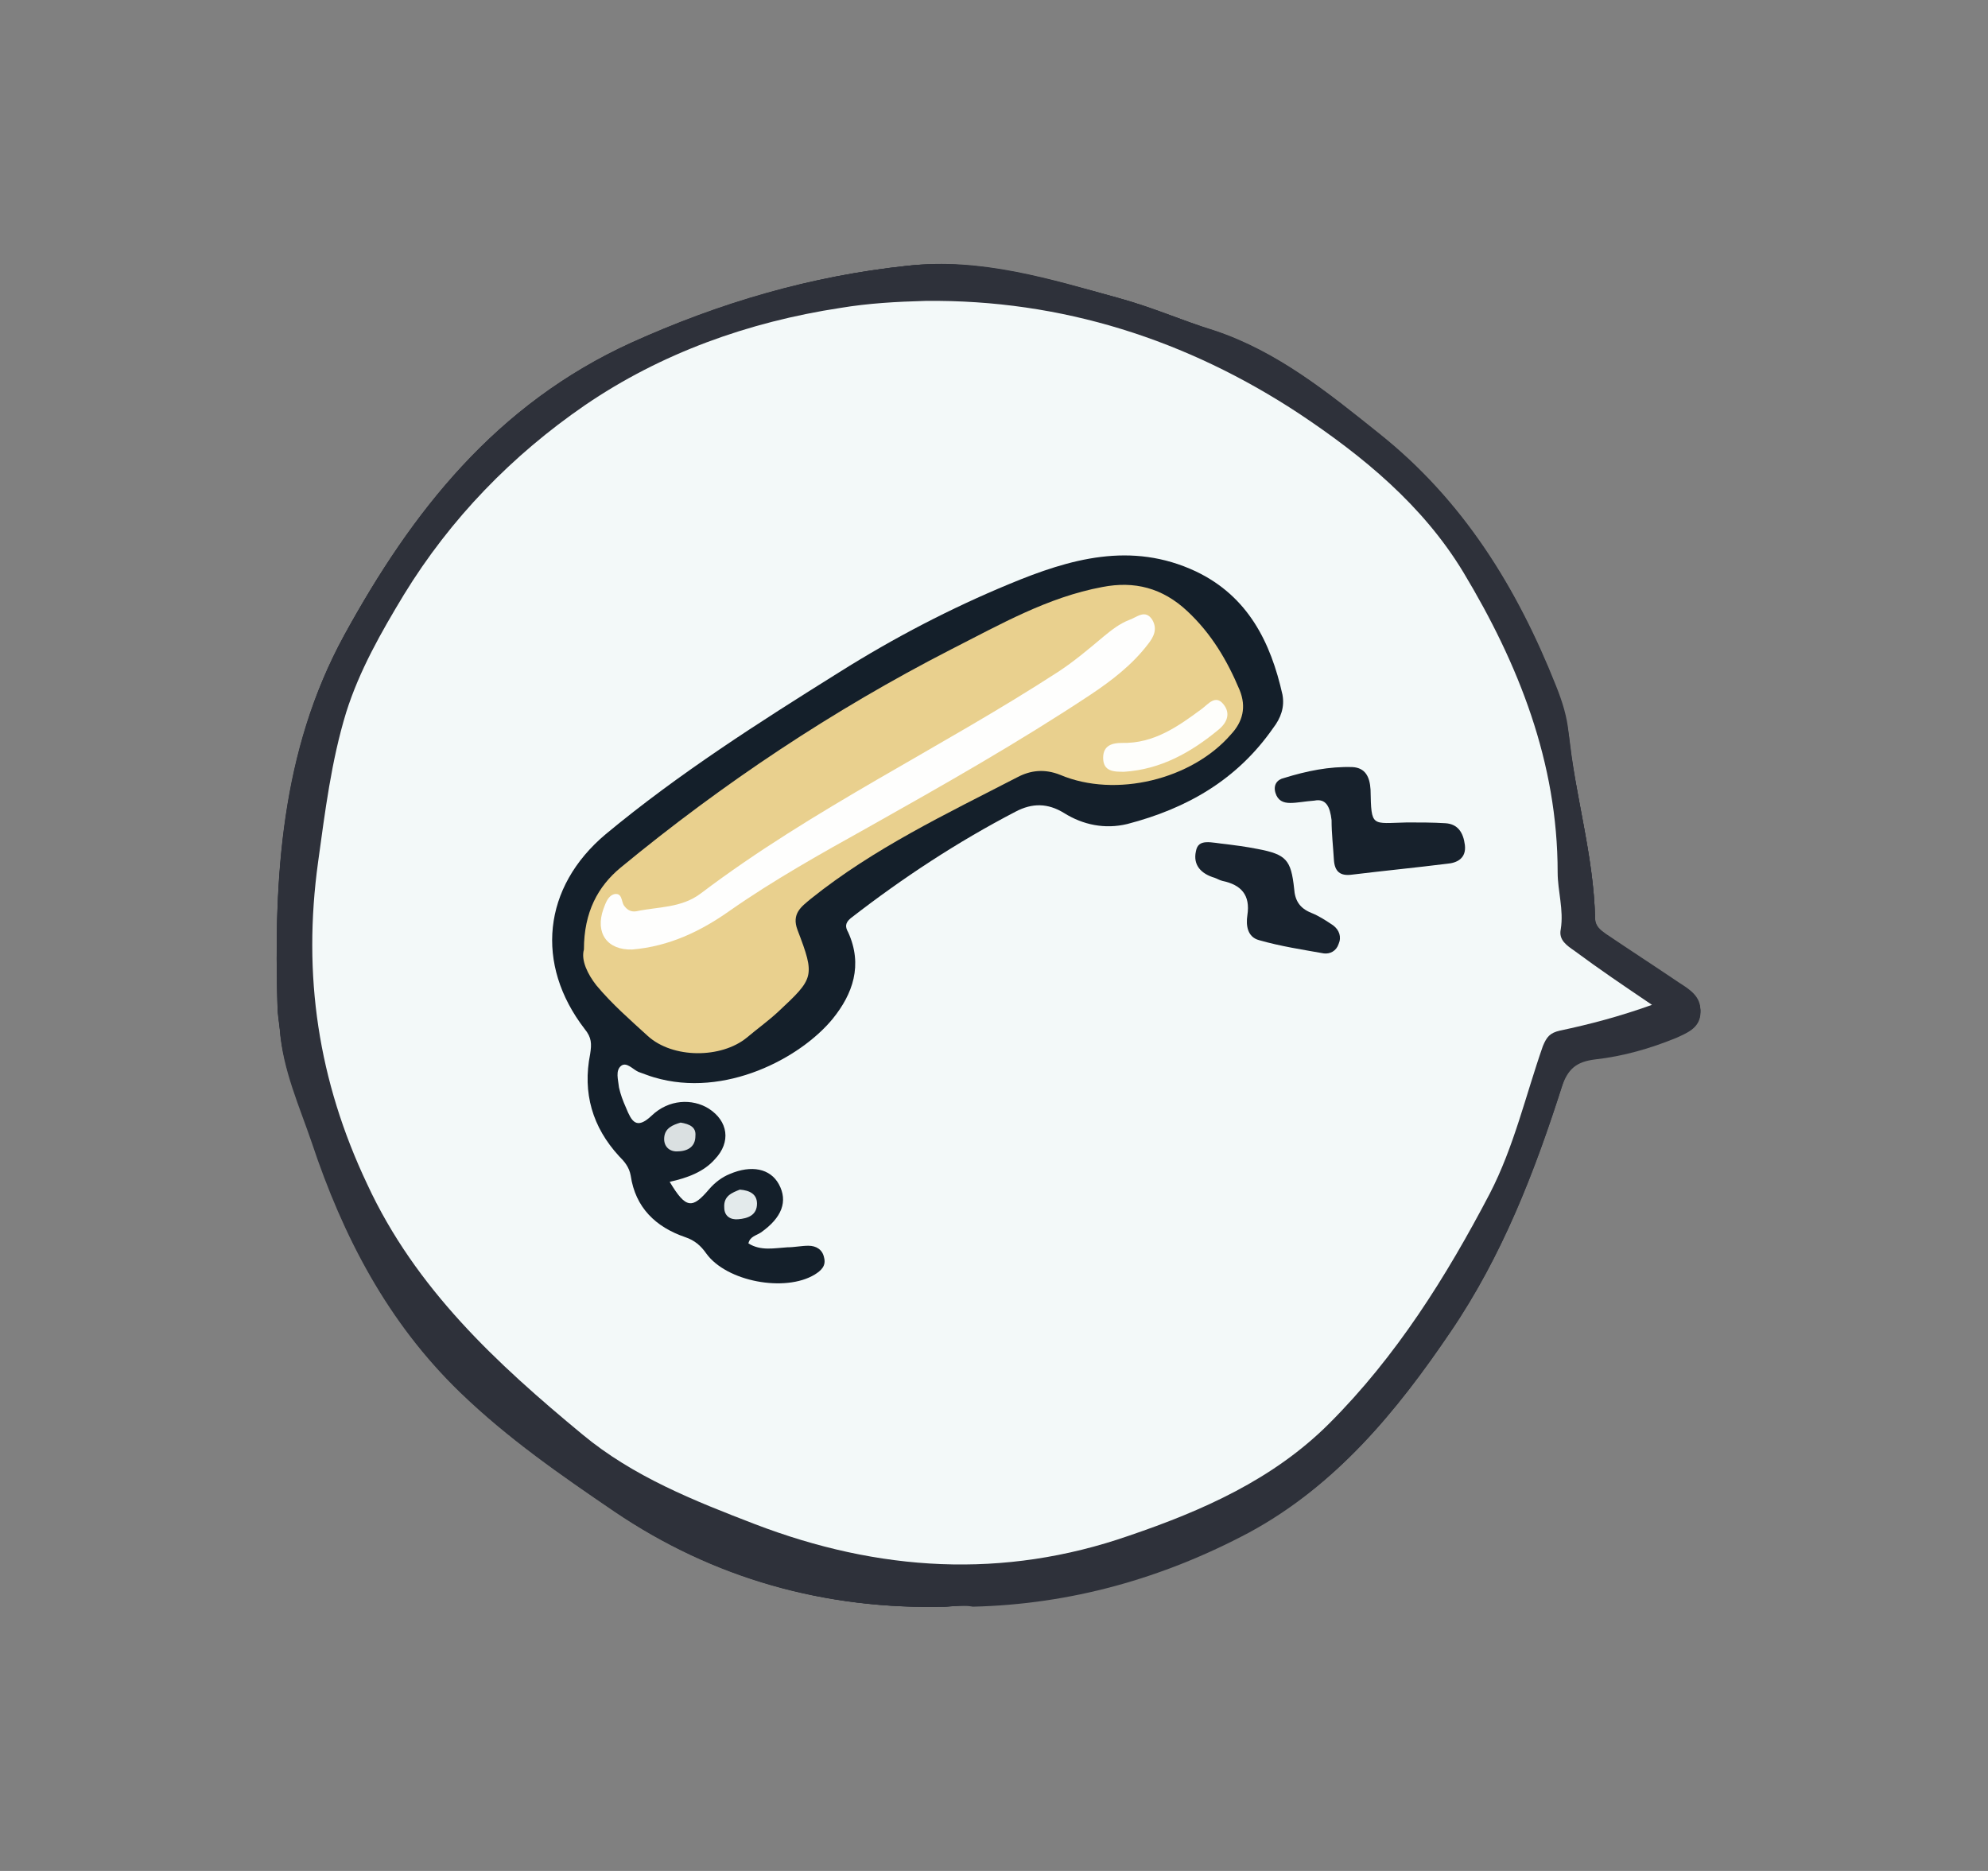 <?xml version="1.0" encoding="utf-8"?>
<!-- Generator: Adobe Illustrator 22.1.0, SVG Export Plug-In . SVG Version: 6.00 Build 0)  -->
<svg version="1.1" xmlns="http://www.w3.org/2000/svg" xmlns:xlink="http://www.w3.org/1999/xlink" x="0px" y="0px"
	 viewBox="0 0 255 240" style="enable-background:new 0 0 255 240;" xml:space="preserve">
<rect x="0" y="0" width="255" height="240" fill="#808080" stroke="none"/>
<style type="text/css">
	.st0{fill:#2E313A;}
	.st1{fill:#F2F8F8;}
	.st2{fill:#141F2A;}
	.st3{fill:#16212C;}
	.st4{fill:#18232D;}
	.st5{fill:#A2A3A8;}
	.st6{fill:#E8CF8D;}
	.st7{fill:#E2E9EA;}
	.st8{fill:#D9DFE1;}
	.st9{fill:#FDFDFC;}
	.st10{fill:#FDFDFA;}
	.st11{fill:#15202B;}
	.st12{fill:#18232E;}
	.st13{fill:#19242E;}
	.st14{fill:#CED5D7;}
	.st15{fill:#C1C8CA;}
	.st16{fill:#DBE2E3;}
	.st17{fill:#FDFCFA;}
	.st18{fill:#FCFCF7;}
	.st19{fill:#F3F9F9;}
	.st20{fill:#17212C;}
	.st21{fill:#18222D;}
	.st22{fill:#E9D08E;}
	.st23{fill:#E3EAEB;}
	.st24{fill:#DAE0E1;}
	.st25{fill:#FEFEFD;}
	.st26{fill:#FEFEFB;}
</style>
<g id="t01">
	<g id="敺_x9E__xFFFD__xF880_詨_x8F__x96_蝭_x84__xFFFD__x9C__x8D__xA0_影像_4_">
		<g>
			<path class="st0" d="M121.2,206.1c-15.4,0.4-29.7-3.6-42.4-12.2c-6.9-4.7-13.7-9.4-19.8-15.3c-9.3-9-15-20-19-32
				c-1.6-4.7-3.7-9.3-4.1-14.4c-0.1-1-0.3-2-0.3-3c-0.5-16.5,0.4-32.8,8.5-47.6C52.8,65.7,63.6,51.9,80.9,44
				c11.4-5.2,23.1-8.6,35.5-9.9c9.3-1,18.2,1.7,27,4.1c4.2,1.2,8.2,2.9,12.4,4.2c8.1,2.7,14.6,8,21.1,13.2
				c10.8,8.6,17.7,19.8,22.7,32.4c0.8,2,1.4,3.9,1.6,6c0.8,7.9,3.2,15.7,3.4,23.7c0,1.1,0.7,1.6,1.4,2.1c3.1,2.1,6.2,4.1,9.3,6.2
				c1.4,0.9,2.9,1.8,2.8,3.7c-0.1,2.1-2,2.7-3.6,3.3c-3.6,1.4-7.3,2.3-11.1,2.8c-1.6,0.2-2.3,0.9-2.8,2.4
				c-3.6,11.4-7.9,22.5-14.6,32.4c-6.8,10-14.4,19.4-25.4,25.4c-11.1,6.1-23,9.4-35.7,9.7C123.8,205.9,122.5,206,121.2,206.1z"/>
			<path class="st1" d="M211.8,128.8c-4.2,1.6-8,2.6-11.8,3.4c-1.2,0.3-1.8,0.7-2.2,1.9c-1.9,5.3-3.2,10.8-5.5,15.9
				c-6,13.1-13.7,25.2-24.5,34.9c-7.7,6.9-17.4,10.5-27.2,13.3c-15,4.2-29.6,2.8-44-2.8c-7.7-3-15.4-6-21.9-11.4
				c-11.2-9.2-21.6-18.9-27.9-32.5c-6.1-13.2-8.1-26.5-6.1-40.8c0.9-6.5,1.7-13,3.6-19.2c1.8-5.9,5-11.2,8.3-16.5
				c5.9-9.3,13.6-17,22.5-23c9.7-6.6,20.8-10.6,32.6-12.4c6.8-1,13.7-1.8,20.4-0.6c17.3,3.2,33.6,8.6,47.1,20.8
				c15.8,14.3,23.7,31.7,24.5,52.7c0.1,2.3,0.7,4.7,0.3,7c-0.2,1.3,0.9,1.9,1.7,2.5c1.5,1.1,3.1,2.2,4.7,3.3
				C208,126.4,209.6,127.4,211.8,128.8z"/>
			<path class="st2" d="M144.7,166.6c-1.2-0.6-2.1-0.2-3.2,0.6c-8.2,6.3-18.3,5.5-24.8-2.6c-11.3-13.9-21.1-28.9-29.1-45
				c-3-6-5.7-12.1-6.6-18.9c-1.6-11.8,5.5-20.4,17.1-23c1.6-0.4,3.2,0,4.7,1c7.1,4.8,11,11.7,12.7,19.9c0.5,2.6-0.4,5.1-1.7,7.3
				c-1.1,1.8-1.2,3.6-0.3,5.4c3.8,7.8,8.7,14.9,13.9,21.8c0.6,0.8,1.1,0.6,1.8,0.3c4.2-1.9,7.8-0.5,11.2,2
				c6.2,4.8,9.6,15.4,7.5,22.9c-0.4,1.4-1.1,2.8-1.7,4.3c1.5,0.5,2.8,0.3,4.1-0.2c3.6-1.2,3.7-1.5,1.8-4.6c-0.6-1-1.1-2.1-1.1-3.3
				c-0.1-2.3,0.8-4.2,2.9-5.1c2.2-1,3.8,0.3,5.2,1.9c0.8,0.9,1.3,2,1.7,3.1c0.2,0.6-0.1,1.8,0.9,1.7c1.2-0.1,1.7-1.2,2.3-2.2
				c0.4-0.8,0.2-1.4-0.5-1.8c-1.7-1-3-2.4-3.5-4.3c-0.6-2.2-0.5-4.2,1.7-5.5c1.9-1.1,4-0.5,5.7,1.7c0.5,0.7,1,1.5,1.7,2.5
				c1.2-1.8,0.7-3.5,0.7-5.1c0-0.9-0.2-1.8-0.2-2.7c0-1.1,0.5-2,1.7-2.2c1.1-0.2,1.7,0.5,2.1,1.4c1.9,3.3,1.2,10.4-1.7,12.8
				c-1.9,1.6-3.2,3.3-4.1,5.6c-0.4,1.1-1.4,1.9-2.1,2.8c-5.2,2.1-9.3,6.3-14.9,7.6C148.6,167,146.7,167.1,144.7,166.6z"/>
			<path class="st3" d="M121.9,69.1c0.2,1.2-0.4,2-2.1,2.1c-1.6,0.1-3.3,0.3-4.9,0.3c-2,0-2.9,0.8-2.5,2.8c0,0.1,0,0.2,0,0.3
				c0,1.4,1.1,3.5-1.2,3.9c-2.3,0.4-2.2-1.9-2.5-3.4s-0.6-3-0.8-4.6c-0.4-2.8,0.5-3.9,3.3-4c3.9-0.3,3.9-0.3,3.9-4.2
				c0-1.7,0-3.4,0.1-5.2s1.2-2.6,2.9-2.7c1.7-0.1,2.2,1.1,2.3,2.4C121,60.8,121.4,64.7,121.9,69.1z"/>
			<path class="st4" d="M117.8,86.4c0.2-1.7,0.4-3.4,0.7-5.1c0.7-4,1.3-4.6,5.4-5.1c1.4-0.2,2.3-0.7,2.9-2.1
				c0.4-0.9,0.9-1.8,1.5-2.6c0.6-0.9,1.5-1.4,2.6-1c1.2,0.4,1.4,1.4,1.3,2.4c-0.4,2.5-0.9,5-1.5,7.5c-0.4,1.6-1.8,2.1-3.2,1.8
				c-2.8-0.4-4,1-4.6,3.4c-0.2,0.8-0.5,1.6-1,2.2c-0.7,0.9-1.7,1.4-2.9,1C117.8,88.5,117.7,87.4,117.8,86.4z"/>
			<path class="st5" d="M144.7,166.6c5.3,0.3,9.8-1,13.9-4.7c1.7-1.6,4.7-1.5,6.8-2.9c-0.1,0.2-0.1,0.7-0.3,0.7
				c-5.3,1.8-9.1,6.6-14.8,7.4C148.4,167.3,146.5,167.7,144.7,166.6z"/>
			<path class="st6" d="M131.5,167.3c-4.9-0.1-8.2-1.9-10.6-4.9c-10.8-13.3-20.3-27.4-28.1-42.7c-3.1-6.1-6.5-12.1-7.8-18.9
				c-0.8-4.3,0.1-7.9,3.2-11.2c2.8-2.9,6-4.9,9.7-6.4c2.6-1.1,5-0.6,6.6,1.5c4.8,6.4,8.8,13.2,4.6,21.6c-0.9,1.8-0.5,3.6,0.3,5.2
				c4.7,9.1,9.1,18.4,15.7,26.5c1,1.3,2,2.4,4.1,1.6c5.9-2.3,6.2-2.1,10.5,2.6c1.2,1.3,2.4,2.8,3.4,4.2c2.8,4.1,2.7,8.1-0.3,12.2
				c-1.8,2.5-4,4.7-6.4,6.7C134.8,166.7,132.8,167.5,131.5,167.3z"/>
			<path class="st7" d="M166.1,147.4c0,1.1-0.5,1.9-1.6,1.9c-1.4,0-2.1-1-2.2-2.3c-0.1-1.1,0.6-2,1.7-2
				C165.6,145.1,165.9,146.2,166.1,147.4z"/>
			<path class="st8" d="M155.5,156.9c-1.1-0.3-1.8-1-1.7-2.3c0-1.2,0.7-1.9,1.9-1.7c1.3,0.2,1.8,1.2,1.7,2.4
				C157.4,156.3,156.8,156.9,155.5,156.9z"/>
			<path class="st9" d="M131.6,160.9c-0.3,1.4-0.2,3-1.7,3.8s-3.2,0.5-4.7-0.5c-0.8-0.5-1.7-1.3-0.1-1.8c1.7-0.6,1.4-1.7,1.4-3
				c-0.1-4.7-2.7-8.2-5.3-11.7c-7-9.6-12.7-19.8-18.4-30.2c-3.4-6.2-7.2-12.2-11.9-17.5c-0.8-0.9-1.3-2-1.8-3
				c-0.4-0.8-1.1-1.7,0-2.4c1-0.7,2-0.5,3,0.2c2.3,1.8,4.3,3.9,5.9,6.3c7.5,11,13.7,22.7,20.3,34.2c3.6,6.3,7.5,12.4,11.2,18.6
				C130.9,156,131.1,158.4,131.6,160.9z"/>
			<path class="st10" d="M108.7,97.9c0,1.3,0.1,2.7-1.7,2.8c-1.8,0.1-2-1.3-2-2.6c0-4.1-2.2-7.2-4.5-10.2c-0.6-0.8-1.6-1.6-0.5-2.5
				c1-1,2.1-0.6,3.2,0.3C105.7,87.7,108.7,94.2,108.7,97.9z"/>
		</g>
	</g>
</g>
<g id="t02">
	<g id="敺_x9E__xFFFD__xF880_詨_x8F__x96_蝭_x84__xFFFD__x9C__x8D__xA0_影像_11_">
	</g>
	<g id="敺_x9E__xFFFD__xF880_詨_x8F__x96_蝭_x84__xFFFD__x9C__x8D__xA0_影像_9_">
	</g>
	<g id="敺_x9E__xFFFD__xF880_詨_x8F__x96_蝭_x84__xFFFD__x9C__x8D__xA0_影像_7_">
	</g>
	<g id="敺_x9E__xFFFD__xF880_詨_x8F__x96_蝭_x84__xFFFD__x9C__x8D__xA0_影像_5_">
	</g>
	<g id="敺_x9E__xFFFD__xF880_詨_x8F__x96_蝭_x84__xFFFD__x9C__x8D__xA0_影像_3_">
	</g>
	<g id="敺_x9E__xFFFD__xF880_詨_x8F__x96_蝭_x84__xFFFD__x9C__x8D__xA0_影像_13_">
		<g>
			<path class="st0" d="M121.3,206.1c-15.4,0.4-29.7-3.6-42.4-12.2c-6.9-4.7-13.7-9.4-19.8-15.3c-9.3-9-15-19.9-19-32
				c-1.6-4.8-3.8-9.5-4.2-14.6c-0.1-0.9-0.2-1.8-0.3-2.7c-0.5-16.5,0.5-32.8,8.5-47.7c8.7-16,19.6-29.8,37-37.7
				c11.4-5.1,23-8.5,35.2-9.8c9.3-1,18.2,1.7,27,4.1c4.2,1.1,8.2,2.9,12.4,4.2c8.1,2.7,14.6,8,21.1,13.2
				c10.8,8.6,17.7,19.8,22.7,32.4c0.7,1.9,1.4,3.8,1.6,5.8c0.9,8,3.3,15.8,3.5,24c0,1.1,0.6,1.6,1.4,2.1c3.2,2.1,6.3,4.2,9.5,6.4
				c1.3,0.9,2.7,1.8,2.6,3.6c-0.1,2-1.8,2.6-3.3,3.2c-3.6,1.4-7.3,2.3-11.1,2.8c-1.8,0.2-2.6,1-3.1,2.7
				c-3.6,11.3-7.8,22.3-14.5,32.2c-6.9,10.2-14.7,19.7-25.8,25.6c-11.1,5.9-22.9,9.2-35.5,9.5C123.7,206,122.5,206,121.3,206.1z"/>
			<path class="st1" d="M211.8,128.9c-4,1.5-7.8,2.5-11.6,3.3c-1.3,0.3-1.9,0.8-2.4,2.1c-2,5.6-3.3,11.5-6,16.9
				c-4.8,9.9-10.6,19.1-17.7,27.5c-8,9.4-18.4,14.6-29.7,18.4c-16.1,5.4-31.9,4.4-47.7-1.7c-7.8-3-15.6-6.1-22.1-11.5
				c-11.1-9.2-21.5-18.8-27.7-32.3c-6.1-13.2-8.1-26.7-6.1-41.1c0.9-6.5,1.7-13,3.6-19.2c1.6-5.2,4.3-10,7.1-14.6
				C57.6,66.8,65.6,58.5,75,52c9.9-6.7,21-10.6,32.7-12.5c6.8-1,13.7-1.8,20.4-0.6c17.5,3.2,33.9,8.7,47.6,21.1
				c15.6,14.2,23.2,31.6,24.2,52.3c0.1,2.3,0.8,4.7,0.4,7c-0.2,1.4,0.9,2.1,1.9,2.8C205.1,124.3,208.3,126.5,211.8,128.9z"/>
			<path class="st11" d="M96.8,167.1c-9.8-5.7-12.3-11-10.7-22c2.7-18.5,6.5-36.8,13-54.5c2-5.5,4.7-10.6,8.8-14.6
				c8-7.9,17.5-7.6,26.8-1.4c1.3,0.9,1.9,2.4,2.2,4c1.4,8-0.5,15.3-4.7,22.1c-1.6,2.5-4.1,3.8-6.9,4.6c-1.8,0.5-3.1,1.4-3.7,3.2
				c-3,8.2-4.5,16.8-5.7,25.4c-0.1,0.8,0.2,1.3,1,1.7c5.4,2.3,7,6.9,6.5,12c-0.9,9-4.6,16.4-13.5,20.1c-0.7,0.5-0.8,1-0.2,1.8
				c1.1,1.4,2.7,1.9,4.2,2.3c1.3,0.4,1.3-0.7,1.5-1.6c0.5-2.9,1.6-5.4,4.8-6.3c2.7-0.8,5.4,1,5.5,3.9c0.1,1.6-0.2,3.1-0.8,4.5
				c-0.3,0.7-1.1,1.4-0.2,2.2c0.4,0.4,1,0.2,1.6,0.1c1.1-0.4,1.3-1.3,1.1-2.2c-0.4-2.1,0.1-3.9,1.3-5.6c1.2-1.7,2.6-2.8,4.8-2.2
				s3.4,2.6,3.2,5c-0.1,0.7-0.4,1.4,0.1,2.3c1.5-0.3,2.3-1.6,3.1-2.7c0.6-0.7,1-1.5,1.8-2c0.9-0.5,1.9-0.7,2.8,0.1
				c0.8,0.7,0.8,1.6,0.6,2.5c-1,3.5-7.6,10-12.3,8.2c-1.1-0.4-1.9-0.1-2.9,0.4c-3.6,1.8-7.2,1.7-10.6-0.5c-0.8-0.5-1.6-0.7-2.5-0.7
				c-4.8-0.1-8.8-2.1-11.7-5.9c-1.2-1.6-2.5-2.6-4.5-2.9C99.2,168.1,97.9,167.9,96.8,167.1z"/>
			<path class="st12" d="M165.5,73.9c-0.3,0.4-0.6,1.2-1.1,1.8c-2.2,2.9-4.6,5.6-6.8,8.5c-1.3,1.7-2.5,1.8-4,0.4
				c-1.1-1-2.2-1.9-3.2-3c-1.4-1.4-2.5-1.3-3.8,0.3c-0.9,1.1-1.8,3.5-3.7,2s0.1-3,0.9-4.4c0.3-0.5,0.7-1,1.1-1.5
				c3.4-4.7,3.4-4.7,7.8-1.2c1.3,1,2.1,1,3.2-0.2c1.5-1.7,3.2-3.2,4.8-4.8c1-0.9,2.1-1,3.3-0.4C164.9,71.8,165.6,72.4,165.5,73.9z"
				/>
			<path class="st13" d="M149.7,89.4c1.4-0.1,2.3,0.6,3,1.4c1.4,1.5,3,1.8,4.9,1c0.8-0.4,1.7-0.5,2.6-0.6c1-0.1,1.8,0.4,2.2,1.3
				s0.1,1.7-0.6,2.2c-2.3,1.6-4.6,3.2-7,4.6c-1.3,0.8-2.5-0.2-3.3-1.2c-1.6-2-3.4-2.1-5.4-0.8c-0.6,0.4-1.3,0.6-2,0.8
				c-1.3,0.3-2.4,0-3-1.2s0.1-2,1.1-2.7C144.5,92.2,146.7,90,149.7,89.4z"/>
			<path class="st14" d="M96.8,167.1c1.8,0.3,3.5,0.8,5.3,1c1.2,0.1,1.7,0.9,2.3,1.7c2.9,4.2,6.9,6.3,11.9,6.6
				c1.1,0.1,2.1,0.3,3.1,0.9c3,2.1,6.3,2.2,9.6,0.7c1.5-0.7,2.8-0.9,4.4-0.6c4.1,0.6,10-3.5,11.2-7.6c0.3-0.9,0.4-1.9-0.5-2.5
				c-1-0.6-1.9-0.3-2.7,0.5c-1.2,1.3-2.3,2.6-3.4,3.8c-0.5,0.5-1.1,1.2-1.8,0.9c-1-0.4-0.2-1.3-0.1-1.9c0-0.6,0.1-1.3,0.2-1.9
				c0.1-2-0.8-3.3-2.7-4s-3.4,0.2-4.5,1.7c-1.2,1.6-1.7,3.4-1.3,5.4c0.4,2.3-0.5,3.2-2.7,3c-1.3-0.1-1.9-0.6-1.1-1.9
				c0.8-1.3,1.3-2.6,1.4-4.1c0.1-1.9-0.2-3.7-2.2-4.5c-2.1-0.8-4-0.2-5.4,1.4c-1.2,1.3-1.8,2.9-1.8,4.7c0,1.6-0.7,1.9-2.1,1.5
				c-1.8-0.6-3.6-1.2-4.9-2.8c-1.1-1.4-0.2-1.7,1-1.6c0.1,1.8,2.9,4.2,4.4,3.7c0.7-0.2,0.5-0.9,0.6-1.4c0.7-2.9,1.9-5.5,5.1-6.5
				c3.3-1.1,6.3,0.9,6.4,4.4c0,1.7-0.5,3.2-1,4.7c-0.2,0.5-1,1.2,0,1.5c0.8,0.3,1.4-0.3,1.5-1.2c0.1-1,0-2,0-3c0.2-2.9,2.6-5.8,5-6
				c3.6-0.3,5.7,2.7,5,7.3c1.5-0.6,2.1-1.9,3-3c1.2-1.4,2.6-3,4.6-1.7c1.9,1.3,1.1,3.2,0.3,4.9c-2.6,5-7,7.4-12.4,6.7
				c-0.9-0.1-1.6,0.2-2.3,0.5c-3.7,1.6-7.4,1.6-10.9-0.6c-0.7-0.5-1.5-0.6-2.3-0.6c-5,0-9-2.2-11.9-6.1c-1.3-1.7-2.6-2.8-4.8-3
				C98.8,168.3,97.5,168.3,96.8,167.1z"/>
			<path class="st6" d="M103.3,163.2c-10,0.9-13.7-6.4-12.9-13.9c1.8-17,5-33.8,10.6-50c1.8-5.1,3.2-10.3,5.8-15.2
				c4.4-8.3,9.7-9.4,17.8-8.1c1.8,0.3,3.5,1.1,5.1,1.8c3,1.2,4.3,3.3,3.9,6.6c-0.7,4.9-2.4,9.5-5.3,13.6c-1.4,2-3.5,2.9-5.6,3.6
				c-2.3,0.8-3.8,2.2-4.5,4.4c-3.2,9.8-6.6,19.6-7.7,30c-0.3,2.3,0.5,3.5,2.7,4.3c4.1,1.5,5,3.1,4.8,7.4c-0.1,2.1-0.3,4.2-0.6,6.2
				c-0.6,5-4.5,9.1-10.6,9.3C105.6,163.3,104.4,163.2,103.3,163.2z"/>
			<path class="st15" d="M133.8,169.8c-0.3,1.2-0.7,2.4-2.3,2.4c-1.3,0-1.7-0.9-1.6-2c0.1-1.3,0.7-2.3,2.1-2.3
				C133.1,167.8,133.7,168.6,133.8,169.8z"/>
			<path class="st16" d="M120.2,171.5c-1.3-0.2-1.8-0.9-1.8-2.1c0.1-1.1,0.6-1.9,1.8-2c1.2-0.1,1.8,0.7,1.8,1.8
				C122,170.5,121.3,171.2,120.2,171.5z"/>
			<path class="st17" d="M118.1,86.3c-0.4,6.6-2.5,13.4-4.2,20.4c-2.8,11.6-6.6,23-9.2,34.7c-1,4.8-1.8,9.6-4.7,13.8
				c-0.5,0.7-1.1,1.4-1.8,2c-2.6,2.1-4.7,1.4-5.8-1.7c-0.5-1.5-1-2.9,1.6-2c1.2,0.4,1.7-0.7,2.4-1.4c3.1-3,3.8-6.9,4.4-10.8
				c2-12.9,5.7-25.4,9.1-38c1.6-5.9,3.1-11.9,3.3-18.1c0-1.2,0.6-2.4,1-3.7c0.2-0.9,0.7-1.5,1.7-1.5s1.4,0.7,1.8,1.5
				C118.3,82.7,118,84.2,118.1,86.3z"/>
			<path class="st18" d="M132.2,83.3c-0.8,4.7-1.6,9.2-5,12.7c-0.9,0.9-1.9,2-3.2,0.8c-1.1-1.1-0.7-2.3,0.4-3.3
				c2.9-2.8,3.7-6.4,4-10.1c0.1-1.4,0.3-2.8,1.9-2.7C132,80.7,131.9,82.3,132.2,83.3z"/>
		</g>
	</g>
	<g id="敺_x9E__xFFFD__xF880_詨_x8F__x96_蝭_x84__xFFFD__x9C__x8D__xA0_影像_2_">
	</g>
	<g id="敺_x9E__xFFFD__xF880_詨_x8F__x96_蝭_x84__xFFFD__x9C__x8D__xA0_影像_12_">
	</g>
</g>
<g id="t03">
	<g id="敺_x9E__xFFFD__xF880_詨_x8F__x96_蝭_x84__xFFFD__x9C__x8D__xA0_影像_8_">
		<g>
			<path class="st0" d="M121.4,206.1c-15.4,0.4-29.7-3.6-42.5-12.2c-6.9-4.7-13.7-9.4-19.8-15.3c-9.3-9-15-19.9-19-32
				c-1.6-4.8-3.8-9.5-4.2-14.6c-0.1-1-0.3-2-0.3-3c-0.5-16.5,0.5-32.8,8.6-47.6c8.8-15.9,19.7-29.7,37-37.5
				c11.4-5.1,23-8.5,35.2-9.8c9.4-1.1,18.4,1.7,27.3,4.2c4.1,1.1,8,2.8,12.1,4.2c8.1,2.7,14.6,7.9,21.1,13.2
				c10.7,8.5,17.6,19.6,22.6,32.2c1,2.5,1.6,5,1.9,7.6c0.9,7.6,3.1,14.9,3.2,22.6c0,1.1,0.8,1.5,1.6,2c3.2,2.1,6.4,4.2,9.5,6.4
				c1.3,0.9,2.6,1.8,2.4,3.7c-0.2,1.7-1.7,2.3-3,2.9c-3.4,1.4-6.9,2.4-10.5,2.8c-2.4,0.3-3.5,1.2-4.3,3.6
				c-3.5,11-7.7,21.8-14.3,31.4c-6.9,10.2-14.7,19.7-25.8,25.7c-11.1,5.9-22.9,9.2-35.4,9.5C123.7,205.9,122.6,206,121.4,206.1z"/>
			<path class="st19" d="M211.9,128.9c-4.2,1.5-8,2.5-11.8,3.3c-1.3,0.3-1.7,0.8-2.2,2c-2.2,6.3-3.7,12.9-6.8,18.9
				c-5.6,10.7-12,20.9-20.6,29.5c-7.2,7.2-16.3,11.2-25.7,14.4c-16.1,5.6-32.1,4.6-48-1.5c-7.8-3-15.6-6.1-22.1-11.5
				c-11-9.1-21.4-18.7-27.6-32.1c-6.3-13.3-8.3-26.8-6.3-41.3c0.9-6.5,1.7-13,3.6-19.2c1.7-5.4,4.5-10.3,7.4-15.1
				c6-9.8,13.9-17.9,23.2-24.3c9.8-6.7,21-10.7,32.8-12.5c3.6-0.6,7.2-0.8,10.9-0.9c17.5-0.2,33.6,5,48,14.5
				c8.1,5.4,15.8,11.7,21,20.3c7.1,11.8,12.1,24.4,12.1,38.5c0,2.4,0.8,4.8,0.4,7.3c-0.3,1.4,0.8,2.1,1.8,2.8
				C205.1,124.3,208.2,126.4,211.9,128.9z"/>
			<path class="st2" d="M85.9,151.6c2.1,3.5,2.9,3.5,5.1,0.9c0.7-0.8,1.6-1.5,2.6-1.9c2.8-1.2,5.2-0.7,6.3,1.3
				c1.2,2.2,0.4,4.3-2.3,6.2c-0.6,0.4-1.4,0.5-1.6,1.4c1.6,1,3.3,0.6,5,0.5c0.9,0,1.8-0.2,2.7-0.2c1,0,1.8,0.5,2,1.5
				c0.3,1.1-0.4,1.7-1.2,2.2c-3.8,2.3-11.3,0.9-13.9-2.7c-0.7-1-1.5-1.7-2.7-2.1c-3.8-1.3-6.4-3.8-7-7.9c-0.2-1.1-0.8-1.8-1.5-2.5
				c-3.4-3.7-4.7-8.1-3.7-13.1c0.2-1.3,0.2-2.1-0.7-3.2c-6.4-8.3-5.4-18.2,2.7-25c9.4-7.8,19.6-14.3,30-20.8
				c7-4.4,14.3-8.2,21.8-11.3c7.7-3.2,15.6-5.5,23.9-1.6c6.7,3.2,9.6,9.1,11.1,15.8c0.3,1.6-0.2,3-1.2,4.3
				c-4.6,6.6-11,10.3-18.7,12.3c-2.9,0.7-5.7,0.1-8.1-1.4c-2.1-1.3-4.1-1.3-6.2-0.2c-7.5,3.9-14.5,8.5-21.2,13.7
				c-0.7,0.6-0.7,1.1-0.3,1.8c1.9,4.2,0.6,7.9-2,11.1c-4.1,5-13.8,10.2-22.9,7.5c-0.7-0.2-1.4-0.5-2-0.7c-0.7-0.3-1.5-1.3-2.2-0.8
				c-0.8,0.6-0.4,1.8-0.3,2.8c0.2,0.9,0.5,1.7,0.9,2.6c0.7,1.7,1.3,2.9,3.3,1c2.2-2.1,5.2-2.2,7.3-0.9c2.5,1.6,2.9,4.3,0.8,6.5
				C90.3,150.3,88.2,151.1,85.9,151.6z"/>
			<path class="st20" d="M168.6,102.7c-1.3,0.1-2.2,0.3-3.1,0.3c-0.9,0-1.6-0.3-1.9-1.3c-0.3-1,0.2-1.7,1.1-1.9
				c2.9-0.9,5.8-1.5,8.8-1.4c1.6,0.1,2.2,1.2,2.3,2.9c0.1,4.9,0.1,4.3,4.7,4.2c1.6,0,3.3,0,4.9,0.1c1.6,0.1,2.3,1.2,2.5,2.8
				c0.2,1.7-1,2.3-2.3,2.4c-4,0.5-8.1,0.9-12.2,1.4c-1.5,0.2-2.2-0.4-2.3-1.9c-0.1-1.7-0.3-3.4-0.3-5.1
				C170.6,103.5,170.1,102.4,168.6,102.7z"/>
			<path class="st21" d="M157.4,108.3c0.8,0.1,2.4,0.3,3.9,0.6c3.7,0.7,4.3,1.4,4.7,5.1c0.1,1.5,0.7,2.5,2.2,3.1
				c1,0.4,1.9,1,2.8,1.6c0.8,0.6,1.1,1.5,0.7,2.4c-0.3,0.9-1.1,1.3-1.9,1.2c-2.8-0.5-5.5-0.9-8.3-1.7c-1.5-0.4-1.7-1.9-1.5-3.2
				c0.4-2.6-0.8-3.9-3.2-4.4c-0.4-0.1-0.7-0.3-1-0.4c-1.7-0.5-2.8-1.6-2.4-3.4C153.7,107.5,155.3,108.1,157.4,108.3z"/>
			<path class="st22" d="M74.9,121.8c0-4.8,1.8-8.1,4.7-10.5c13.1-10.8,27.2-20.2,42.4-28c6.3-3.2,12.4-6.7,19.4-8
				c4.1-0.8,7.7,0.1,10.9,3.1c3.1,2.9,5.1,6.3,6.7,10.1c0.9,2.2,0.4,4.1-1.1,5.7c-5,5.8-14.8,8.2-21.9,5.2c-2-0.8-3.8-0.6-5.5,0.3
				c-9.1,4.7-18.4,9.1-26.5,15.6c-1.2,1-2.5,1.9-1.7,4c2.3,6,2.1,6.2-2.5,10.5c-1.3,1.2-2.7,2.2-4,3.3c-3.3,2.7-9.5,2.7-12.7-0.2
				c-2.3-2.1-4.6-4.1-6.6-6.5C75.4,125,74.5,123.2,74.9,121.8z"/>
			<path class="st23" d="M94.9,152.6c1.3,0.1,2.2,0.6,2.2,1.8c0,1.5-1.2,1.9-2.4,2c-1,0.1-1.8-0.4-1.8-1.5
				C92.8,153.4,93.9,153,94.9,152.6z"/>
			<path class="st24" d="M87.3,144c1.2,0.2,2,0.6,1.9,1.7c0,1.5-1.1,2-2.4,2c-1,0-1.7-0.7-1.6-1.8C85.3,144.7,86.3,144.3,87.3,144z"
				/>
			<path class="st25" d="M81.1,121.8c-3.2,0.1-4.8-2.1-3.7-5.2c0.3-0.8,0.6-1.7,1.4-1.9c1-0.2,0.9,0.9,1.2,1.4
				c0.4,0.6,0.9,0.9,1.6,0.8c2.8-0.6,5.8-0.4,8.3-2.3c14.4-10.9,30.7-18.6,45.8-28.4c2-1.3,3.9-2.9,5.8-4.5c1.1-0.9,2.1-1.7,3.4-2.2
				c0.9-0.3,2-1.4,2.9,0c0.7,1.2,0.2,2.2-0.6,3.2c-2,2.6-4.6,4.6-7.3,6.4c-9.2,6.1-18.9,11.6-28.5,17c-6.1,3.4-12.2,6.8-17.9,10.8
				C89.8,119.5,85.8,121.4,81.1,121.8z"/>
			<path class="st26" d="M144.2,99c-1.3,0-2.7,0-2.7-1.8c0-1.6,1.2-1.9,2.4-1.9c4.1,0.1,7.2-2.1,10.3-4.4c0.8-0.6,1.7-1.8,2.7-0.6
				c1,1.2,0.5,2.4-0.6,3.3C152.8,96.5,148.9,98.7,144.2,99z"/>
		</g>
	</g>
</g>
</svg>
